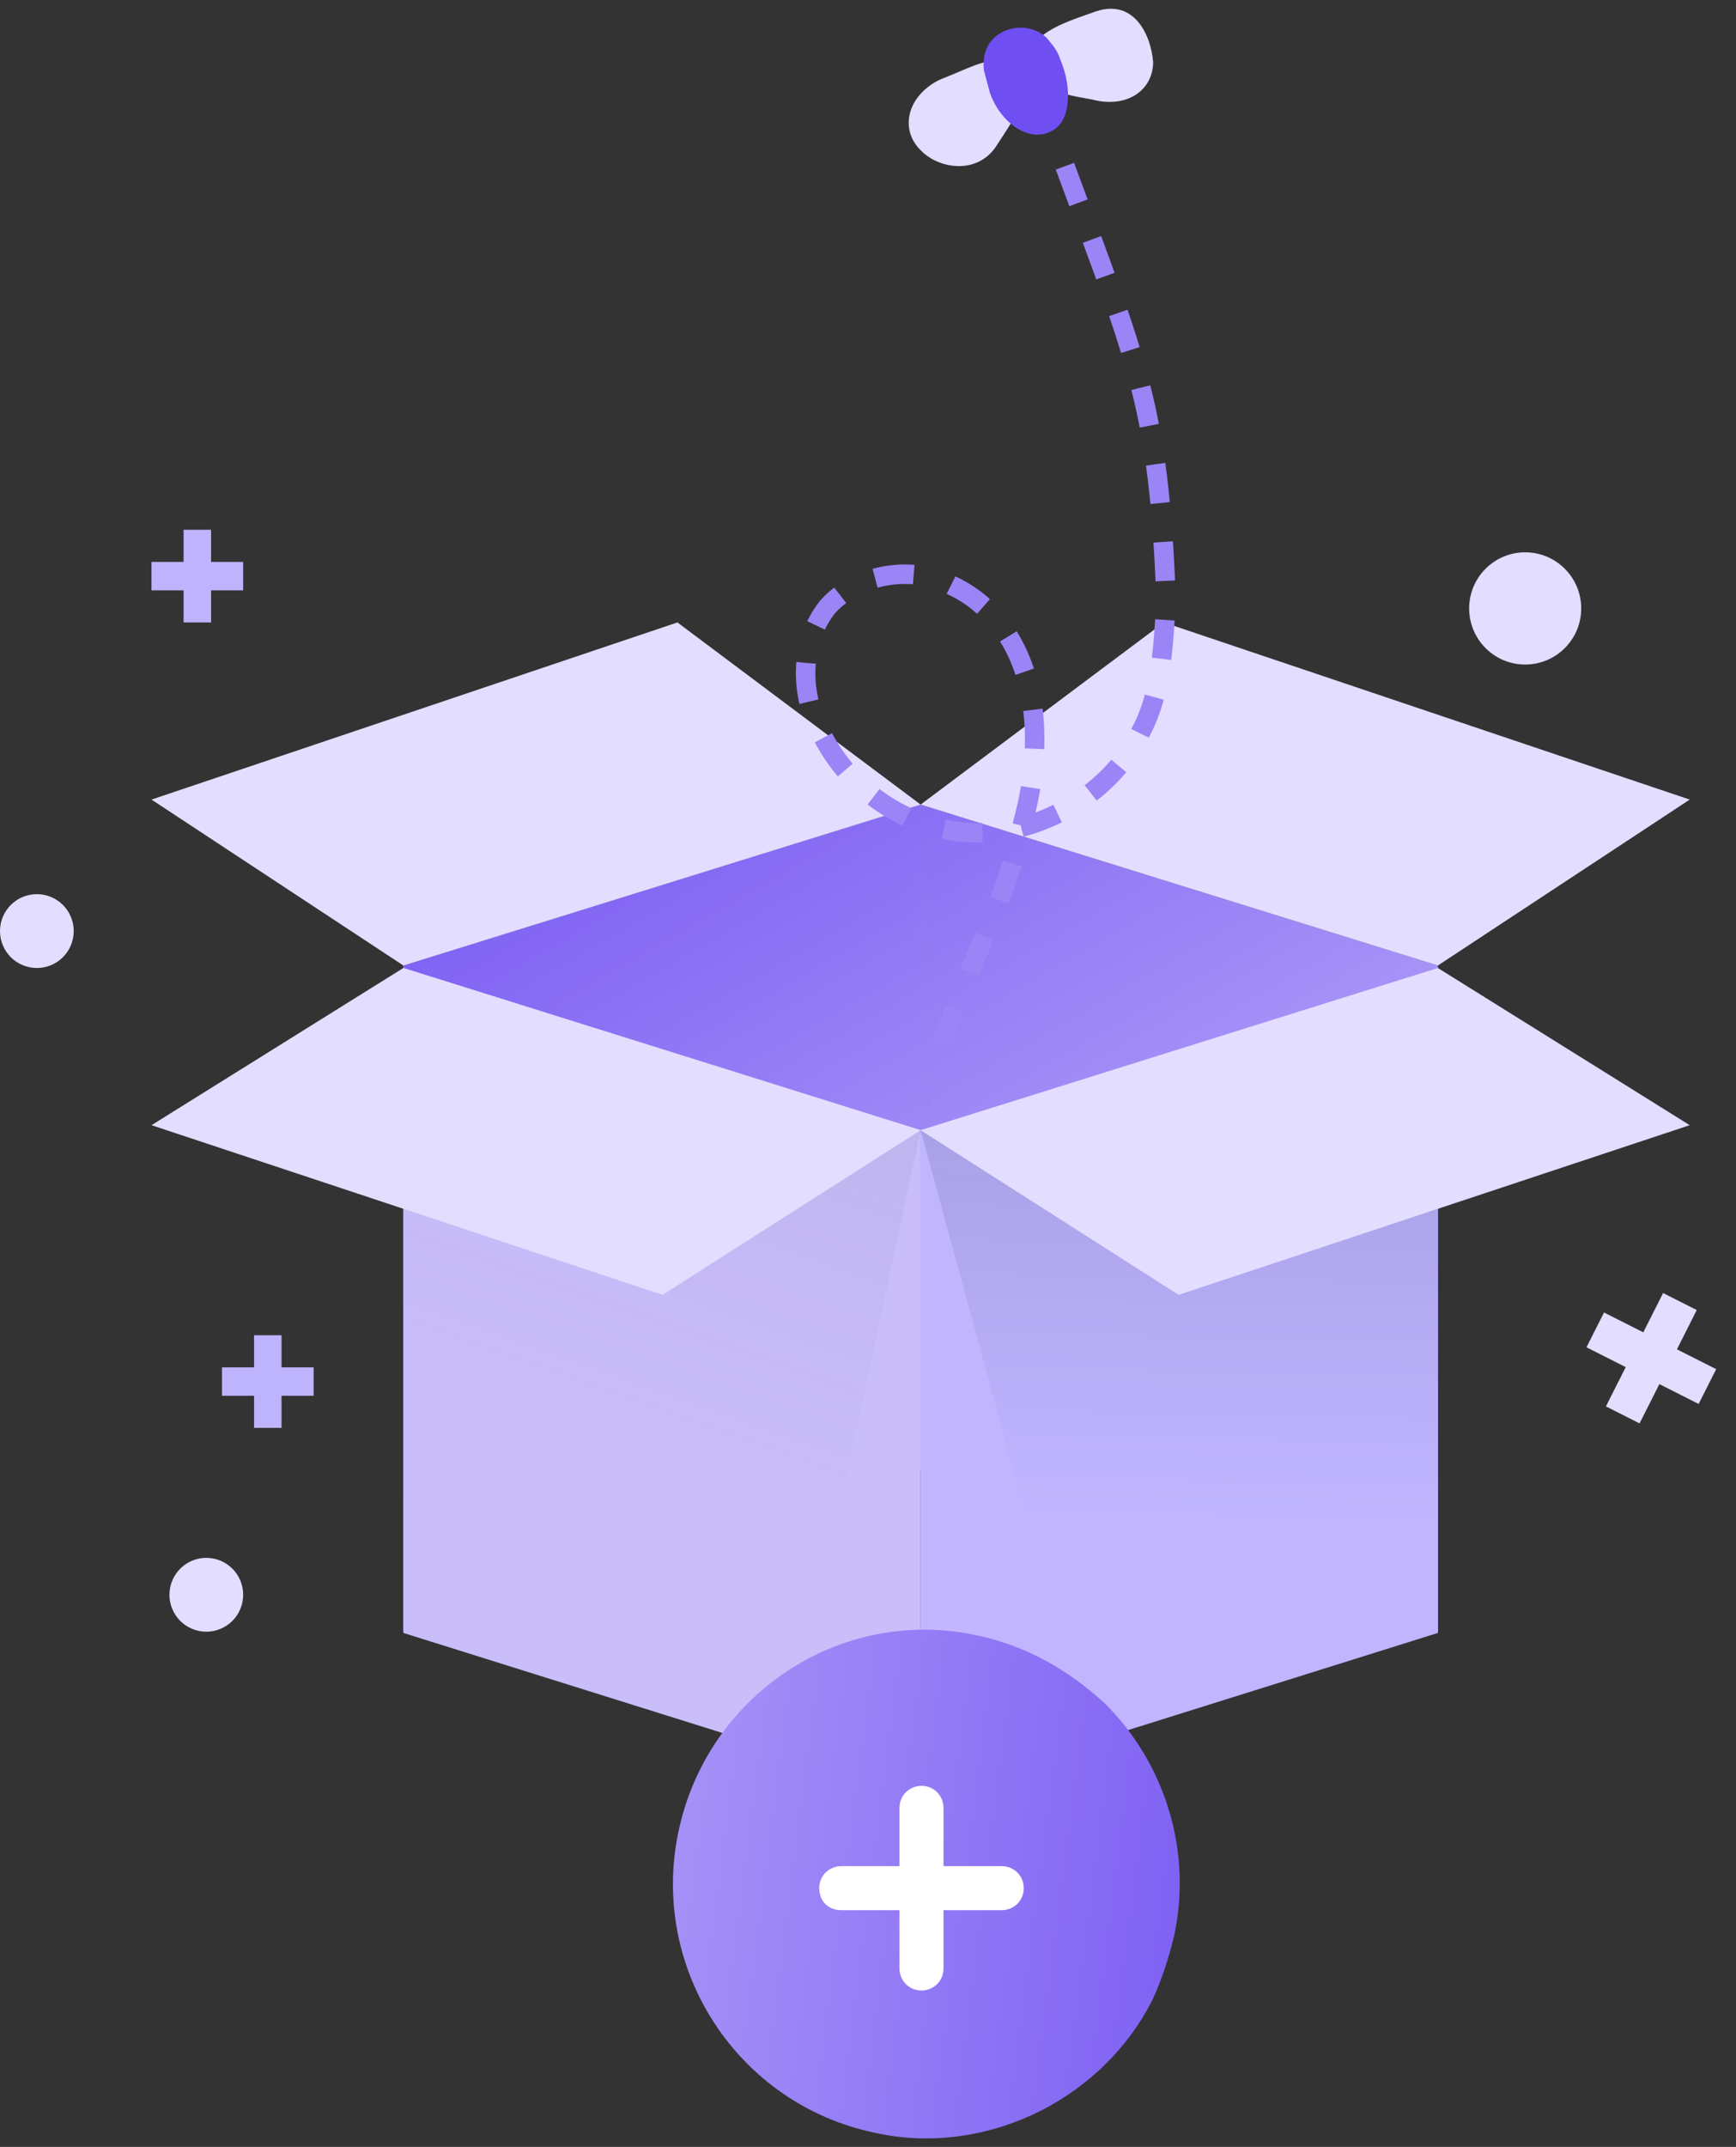 <svg width="178" height="220" viewBox="0 0 178 220" fill="none" xmlns="http://www.w3.org/2000/svg">
<rect x="0" y="0" width="178" height="220" fill="#333333" stroke="none"/>
<path d="M156.384 68.097C159.557 68.097 162.129 65.523 162.129 62.347C162.129 59.172 159.557 56.597 156.384 56.597C153.211 56.597 150.639 59.172 150.639 62.347C150.639 65.523 153.211 68.097 156.384 68.097Z" fill="#E3DDFF"/>
<path d="M3.78 99.193C5.867 99.193 7.559 97.499 7.559 95.41C7.559 93.321 5.867 91.627 3.78 91.627C1.692 91.627 0 93.321 0 95.41C0 97.499 1.692 99.193 3.78 99.193Z" fill="#E3DDFF"/>
<path d="M21.154 167.203C23.241 167.203 24.933 165.51 24.933 163.42C24.933 161.331 23.241 159.637 21.154 159.637C19.066 159.637 17.374 161.331 17.374 163.42C17.374 165.51 19.066 167.203 21.154 167.203Z" fill="#E3DDFF"/>
<path d="M41.357 167.203L94.395 150.584V82.446L41.357 98.937V167.203Z" fill="#B7BFCD"/>
<path opacity="0.4" d="M147.433 167.203L94.395 150.584V82.446L147.433 98.937V167.203Z" fill="#6D7C9A"/>
<path d="M41.357 167.203L94.395 150.584V82.446L41.357 98.937V167.203Z" fill="url(#paint0_linear_4782_2405)"/>
<path d="M147.433 167.203L94.395 150.584V82.446L147.433 98.937V167.203Z" fill="url(#paint1_linear_4782_2405)"/>
<path d="M94.395 183.95L41.357 167.331V99.193L94.395 115.812V183.95Z" fill="#C9BDFA"/>
<path d="M94.395 183.95L147.433 167.331V99.193L94.395 115.812V183.95Z" fill="#C1B5FF"/>
<path opacity="0.09" d="M82.378 171.933L41.357 167.331V99.193L94.395 115.812L82.378 171.933Z" fill="url(#paint2_linear_4782_2405)"/>
<path opacity="0.2" d="M106.412 159.917L147.433 167.331V99.193L94.395 115.812L106.412 159.917Z" fill="url(#paint3_linear_4782_2405)"/>
<path d="M94.395 82.446L69.458 63.782L15.534 81.935L41.357 98.937L94.395 82.446Z" fill="#E3DDFF"/>
<path d="M94.395 82.446L119.331 63.782L173.256 81.935L147.433 98.937L94.395 82.446Z" fill="#E3DDFF"/>
<path d="M41.357 99.193L94.395 115.812L67.939 132.687L15.534 115.301L41.357 99.193Z" fill="#E3DDFF"/>
<path d="M147.433 99.193L94.395 115.812L120.85 132.687L173.256 115.301L147.433 99.193Z" fill="#E3DDFF"/>
<path d="M109.193 17.031C116.623 37.196 118.838 41.676 119.565 61.546C119.285 66.082 119.112 71.014 116.973 74.985C114.118 81.061 107.133 85.268 100.534 85.336C93.735 85.457 87.07 81.295 84.07 74.876C81.96 70.981 82.027 65.652 84.922 62.116C88.069 58.724 93.606 57.878 97.59 59.997C101.971 62.01 104.586 66.195 105.555 70.609C106.524 75.023 106.098 79.81 104.916 84.162C102.443 94.748 100.395 95.261 94.33 113.183" stroke="#9B84F5" stroke-width="2" stroke-miterlimit="10" stroke-dasharray="4 4"/>
<path d="M118.236 6.358C118.219 9.323 115.459 11.138 111.96 10.192C108.276 9.564 105.668 8.916 105.5 6.27C105.585 3.556 108.546 2.494 112.012 1.296C116.168 -0.355 118.001 3.46 118.236 6.358Z" fill="#E3DDFF"/>
<path d="M94.429 15.425C96.296 17.347 100.233 17.907 102.151 14.972C104.255 11.717 106.055 9.351 104.121 7.177C102.253 5.255 100.436 6.549 96.281 8.201C92.949 9.9 92.242 13.319 94.429 15.425Z" fill="#E3DDFF"/>
<path d="M103.045 3.16C104.744 2.435 106.779 2.967 107.688 4.338C108.075 4.773 108.529 5.459 108.663 5.961C110.11 9.342 109.655 12.693 107.703 13.485C105.566 14.595 102.623 12.693 101.496 9.496C101.227 8.491 101.092 7.989 100.891 7.235C100.672 5.41 101.345 3.884 103.045 3.16C103.045 3.16 103.297 3.092 103.045 3.16Z" fill="#6F4EF2"/>
<path d="M24.933 57.578H21.643V54.288H18.824V57.578H15.534V60.492H18.824V63.782H21.643V60.492H24.933V57.578Z" fill="#BEB3FC"/>
<path d="M32.159 140.115H28.869V136.825H26.05V140.115H22.76V143.028H26.05V146.318H28.869V143.028H32.159V140.115Z" fill="#BEB3FD"/>
<path d="M175.968 140.301L171.943 138.269L173.975 134.244L170.525 132.502L168.493 136.527L164.468 134.495L162.668 138.06L166.693 140.092L164.661 144.117L168.111 145.859L170.143 141.834L174.168 143.866L175.968 140.301Z" fill="#E3DDFF"/>
<path d="M120.383 198.38C119.852 200.637 119.056 203.026 118.127 205.017C115.605 209.928 111.623 213.777 106.712 216.299C101.669 218.82 95.696 219.882 89.723 218.555C75.654 215.635 66.629 201.831 69.549 187.762C72.469 173.693 86.14 164.535 100.209 167.588C105.252 168.649 109.632 171.171 113.349 174.622C119.587 180.86 122.242 189.886 120.383 198.38Z" fill="url(#paint4_linear_4782_2405)"/>
<path d="M102.715 191.229H96.742V185.256C96.742 184.062 95.813 183 94.485 183C93.291 183 92.229 183.929 92.229 185.256V191.229H86.256C85.062 191.229 84 192.158 84 193.485C84 194.813 84.929 195.742 86.256 195.742H92.229V201.715C92.229 202.909 93.158 203.971 94.485 203.971C95.68 203.971 96.742 203.042 96.742 201.715V195.742H102.715C103.909 195.742 104.971 194.813 104.971 193.485C104.971 192.158 103.909 191.229 102.715 191.229Z" fill="white"/>
<defs>
<linearGradient id="paint0_linear_4782_2405" x1="144.954" y1="220.059" x2="54.894" y2="63.135" gradientUnits="userSpaceOnUse">
<stop stop-color="#F1EEFE"/>
<stop offset="1" stop-color="#6F4EF2"/>
</linearGradient>
<linearGradient id="paint1_linear_4782_2405" x1="144.954" y1="220.059" x2="54.894" y2="63.135" gradientUnits="userSpaceOnUse">
<stop stop-color="#F1EEFE"/>
<stop offset="1" stop-color="#6F4EF2"/>
</linearGradient>
<linearGradient id="paint2_linear_4782_2405" x1="53.248" y1="145.826" x2="65.989" y2="109.839" gradientUnits="userSpaceOnUse">
<stop offset="0.003" stop-color="#6C80AA" stop-opacity="0"/>
<stop offset="1" stop-color="#5D6A86"/>
</linearGradient>
<linearGradient id="paint3_linear_4782_2405" x1="123.019" y1="155.657" x2="124.021" y2="109.989" gradientUnits="userSpaceOnUse">
<stop offset="0.003" stop-color="#314F91" stop-opacity="0"/>
<stop offset="1" stop-color="#324264"/>
</linearGradient>
<linearGradient id="paint4_linear_4782_2405" x1="-35.664" y1="179.783" x2="143.375" y2="202.724" gradientUnits="userSpaceOnUse">
<stop stop-color="#F1EEFE"/>
<stop offset="1" stop-color="#6F4EF2"/>
</linearGradient>
</defs>
</svg>
